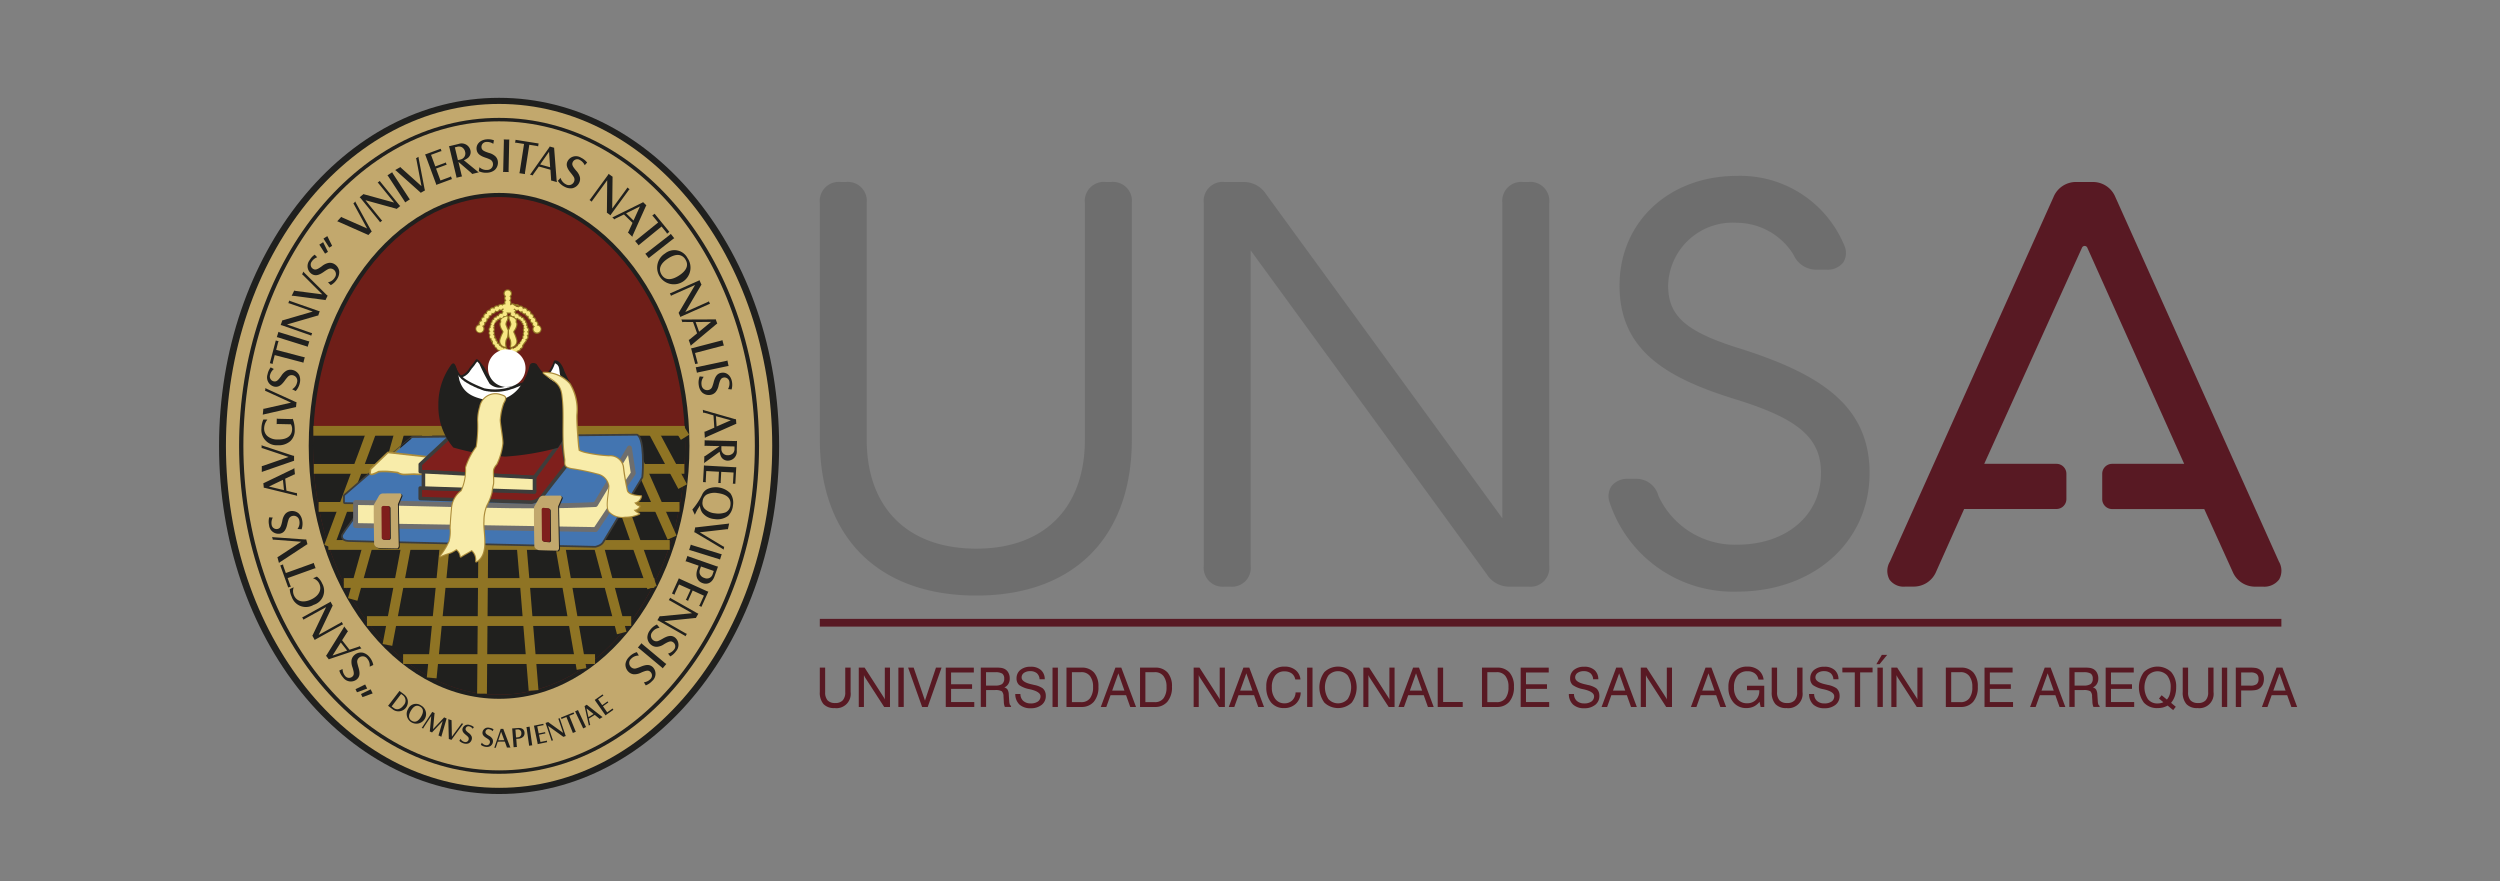 <svg id="Capa_1" data-name="Capa 1" xmlns="http://www.w3.org/2000/svg" viewBox="0 0 144.833 51.05"><rect x="0" y="0" width="144.833" height="51.05" fill="#808080" stroke="none"/><defs><style>.cls-1{fill:#6e6e6e;}.cls-1,.cls-10,.cls-11,.cls-12,.cls-13,.cls-14,.cls-16,.cls-17,.cls-18,.cls-19,.cls-2,.cls-20,.cls-4,.cls-5,.cls-6,.cls-7,.cls-8,.cls-9{fill-rule:evenodd;}.cls-2,.cls-3{fill:#581923;}.cls-4{fill:#20201e;}.cls-5{fill:#c2a86d;}.cls-6{fill:#6e1e18;}.cls-11,.cls-12,.cls-15,.cls-16,.cls-20,.cls-7,.cls-8{fill:none;}.cls-16,.cls-7{stroke:#8f7424;}.cls-7{stroke-miterlimit:22.926;stroke-width:0.567px;}.cls-13,.cls-14,.cls-15,.cls-8{stroke:#3d3d3b;stroke-width:0.208px;}.cls-11,.cls-12,.cls-13,.cls-14,.cls-15,.cls-16,.cls-20,.cls-8{stroke-linecap:round;stroke-linejoin:round;}.cls-9{fill:#4375b1;}.cls-10,.cls-14{fill:#f8ecaa;}.cls-11{stroke:#6e6e6e;stroke-width:0.284px;}.cls-12,.cls-20{stroke:#ab8b3a;}.cls-12{stroke-width:0.196px;}.cls-13,.cls-18{fill:#7f1f1c;}.cls-16,.cls-20{stroke-width:0.131px;}.cls-17{fill:#f7e884;}.cls-19{fill:#fff;}</style></defs><title>logo-unsa</title><path class="cls-1" d="M100.685,20.155c-3.024-.95-4.045-1.861-4.045-3.612a3.736,3.736,0,0,1,3.992-3.636,3.887,3.887,0,0,1,3.271,1.848,1.44,1.44,0,0,0,1.384.868h.518a1.145,1.145,0,0,0,.978-.418,1.031,1.031,0,0,0,.061-.99,6.521,6.521,0,0,0-6.212-4.026c-3.945,0-6.807,2.672-6.807,6.354,0,3.754,2.7,5.355,6.754,6.6,3.631,1.125,4.917,2.24,4.917,4.259,0,2.445-2,4.153-4.864,4.153a4.864,4.864,0,0,1-4.554-2.828,1.316,1.316,0,0,0-1.331-.987H94.36a1.182,1.182,0,0,0-.986.4,1.055,1.055,0,0,0-.123.965,7.535,7.535,0,0,0,7.381,5.17c4.45,0,7.679-2.89,7.679-6.871,0-4.02-3.048-5.806-7.626-7.251ZM88.54,10.544h-.291a1.1,1.1,0,0,0-1.214,1.214V30.024L73.36,11.266a1.539,1.539,0,0,0-1.374-.722H70.952a1.1,1.1,0,0,0-1.214,1.214V32.773a1.1,1.1,0,0,0,1.214,1.213h.291a1.094,1.094,0,0,0,1.213-1.213V14.506L86.131,33.264a1.539,1.539,0,0,0,1.374.722H88.54a1.094,1.094,0,0,0,1.213-1.213V11.758a1.1,1.1,0,0,0-1.213-1.214Zm-24.185,0h-.291a1.1,1.1,0,0,0-1.213,1.214V25.466c0,3.957-2.35,6.319-6.287,6.319-3.978,0-6.352-2.362-6.352-6.319V11.758A1.1,1.1,0,0,0,49,10.544h-.291a1.1,1.1,0,0,0-1.213,1.214V25.466c0,5.659,3.39,9.037,9.07,9.037,5.638,0,9.005-3.378,9.005-9.037V11.758A1.1,1.1,0,0,0,64.355,10.544Z"/><path class="cls-2" d="M132.027,32.537l-9.476-21.118a1.406,1.406,0,0,0-1.357-.875h-.873a1.406,1.406,0,0,0-1.359.882l-9.473,21.111a1.046,1.046,0,0,0-.022,1.045,1.012,1.012,0,0,0,.929.4h.42a1.406,1.406,0,0,0,1.359-.882l1.614-3.612h5.348a.577.577,0,0,0,.576-.576V27.447a.577.577,0,0,0-.576-.576h-4.184l5.668-12.529a.167.167,0,0,1,.3,0l5.615,12.529h-4.172a.577.577,0,0,0-.576.576v1.469a.577.577,0,0,0,.576.576H127.7l1.64,3.619a1.405,1.405,0,0,0,1.356.875h.388a1.078,1.078,0,0,0,.953-.416A1.035,1.035,0,0,0,132.027,32.537Z"/><rect class="cls-3" x="47.494" y="35.853" width="84.674" height="0.448"/><path class="cls-4" d="M28.913,5.667c8.96,0,16.224,9.028,16.224,20.165S37.873,46,28.913,46,12.69,36.968,12.69,25.832,19.953,5.667,28.913,5.667Z"/><path class="cls-5" d="M28.913,6.021c8.74,0,15.824,8.869,15.824,19.811s-7.084,19.81-15.824,19.81-15.824-8.87-15.824-19.81S20.174,6.021,28.913,6.021Z"/><path class="cls-4" d="M28.913,6.829c8.318,0,15.061,8.508,15.061,19s-6.743,19-15.061,19-15.061-8.507-15.061-19S20.6,6.829,28.913,6.829Z"/><path class="cls-5" d="M28.913,7.03c8.183,0,14.817,8.417,14.817,18.8s-6.634,18.8-14.817,18.8S14.1,36.215,14.1,25.831,20.73,7.03,28.913,7.03Z"/><path class="cls-4" d="M28.913,11.178c6.091,0,11.029,6.561,11.029,14.654S35,40.484,28.913,40.484s-11.028-6.56-11.028-14.652S22.822,11.178,28.913,11.178Z"/><path class="cls-6" d="M28.913,11.416c5.954,0,10.78,6.454,10.78,14.416s-4.826,14.414-10.78,14.414S18.134,33.793,18.134,25.832,22.96,11.416,28.913,11.416Z"/><path class="cls-4" d="M29.211,40.241c-.1,0-.2.005-.3.005h0c-.093,0-.186,0-.278,0h-.007c-5.821-.2-10.494-6.576-10.494-14.409q0-.473.023-.937H39.67c.014.31.023.622.023.937C39.693,33.66,35.026,40.03,29.211,40.241Z"/><path class="cls-7" d="M19.054,31.668l.036-.1c.27-.735.539-1.469.818-2.205s.539-1.469.818-2.2.544-1.469.813-2.205c.006-.021.014-.042.021-.063"/><path class="cls-7" d="M20.432,34.728l.266-.953q.3-1.1.617-2.2c.206-.735.407-1.469.617-2.205s.407-1.469.617-2.2.411-1.469.617-2.205c.006-.021.012-.042.016-.063"/><path class="cls-7" d="M22.445,37.363c.088-.461.175-.922.264-1.383.137-.735.279-1.469.416-2.2s.274-1.469.416-2.2.274-1.469.42-2.205.274-1.469.42-2.2.275-1.469.416-2.205l.009-.063"/><path class="cls-7" d="M25.009,39.272l.108-1.089c.073-.735.142-1.469.215-2.2s.146-1.469.219-2.2.142-1.469.215-2.2.146-1.469.219-2.205.147-1.469.224-2.2.142-1.469.215-2.205c0-.021.006-.042.008-.063"/><path class="cls-7" d="M27.925,40.186c.008-.668.012-1.335.016-2q.014-1.1.018-2.2c.01-.735.014-1.469.019-2.2s.009-1.469.018-2.2.009-1.469.018-2.205.014-1.469.023-2.2.009-1.469.018-2.205c0-.021,0-.042,0-.063"/><path class="cls-7" d="M30.912,40l-.147-1.815c-.059-.735-.123-1.469-.183-2.2s-.118-1.469-.178-2.2-.123-1.469-.187-2.2-.119-1.469-.178-2.205-.119-1.469-.179-2.2-.118-1.469-.178-2.205l-.007-.063"/><path class="cls-7" d="M33.689,38.757l-.1-.574c-.128-.735-.251-1.469-.379-2.2s-.251-1.469-.379-2.2-.256-1.469-.384-2.2-.256-1.469-.38-2.205-.251-1.469-.374-2.2-.256-1.469-.384-2.205c0-.021-.006-.042-.01-.063"/><path class="cls-7" d="M36.018,36.671l-.181-.691q-.287-1.1-.58-2.2c-.2-.734-.388-1.469-.585-2.2s-.384-1.469-.576-2.205-.388-1.469-.575-2.2-.389-1.469-.581-2.205c-.006-.021-.011-.042-.018-.063"/><path class="cls-7" d="M37.774,34.043l-.095-.268q-.392-1.1-.781-2.2c-.256-.735-.517-1.469-.777-2.205s-.517-1.469-.777-2.2-.517-1.469-.777-2.205l-.025-.063"/><path class="cls-7" d="M38.936,31.144c-.26-.592-.525-1.185-.787-1.778q-.492-1.1-.973-2.2c-.329-.735-.653-1.469-.982-2.205l-.028-.063"/><path class="cls-7" d="M39.548,28.191,39,27.163c-.4-.735-.786-1.469-1.179-2.205L37.79,24.9"/><path class="cls-7" d="M39.686,25.332l-.234-.374c-.012-.021-.026-.042-.04-.063"/><path class="cls-7" d="M23.353,38.183h11.12"/><path class="cls-7" d="M21.259,35.98H36.568"/><path class="cls-7" d="M19.917,33.775H37.91"/><path class="cls-7" d="M19.023,31.571H38.8"/><path class="cls-7" d="M18.46,29.366H39.366"/><path class="cls-7" d="M18.18,27.163H39.647"/><path class="cls-7" d="M18.154,24.958H39.673"/><path class="cls-8" d="M19.98,28.717l0,.379c4.964.041,10.143.353,14.522.131.61-1.083,1.355-2.194,1.966-3.277l.225,1.464-2.184,3.263c-4.669-.076-9.236-.153-13.906-.23.006-.174.013-.348.019-.522-.214.36-.532.72-.746,1.08,0,0-.1.26.306.283s14.3.338,14.3.338.323-.064.42-.245,2.129-3.522,2.129-3.522l.132-.225c.051-.454.106-2.174-.262-2.4l-13.013.133S20.586,28.188,19.98,28.717Z"/><path class="cls-9" d="M19.978,28.719l0,.379c4.963.04,10.142.352,14.521.131.611-1.083,1.355-2.194,1.967-3.277q.111.732.224,1.464-1.092,1.632-2.183,3.263L20.6,30.449l.018-.522c-.214.36-.531.72-.745,1.08,0,0-.1.259.306.283s14.3.338,14.3.338.323-.064.419-.245,2.129-3.522,2.129-3.522q.066-.114.132-.225c.052-.454.106-2.174-.261-2.4l-13.013.133S20.583,28.19,19.978,28.719Z"/><path class="cls-10" d="M20.6,29.112l0,1.335,13.906.232q1.092-1.631,2.183-3.263l-.207-1.352-.017-.112-.075.131-1.892,3.146C30.283,29.442,25.311,29.16,20.6,29.112Z"/><path class="cls-11" d="M20.6,29.112l0,1.335,13.906.232q1.092-1.631,2.183-3.263l-.207-1.352-.017-.112-.075.131-1.892,3.146C30.283,29.442,25.311,29.16,20.6,29.112Z"/><path class="cls-12" d="M24.926,26.532l-2.432-.273-.979.942-.029.219s0,.028.1.007a2.118,2.118,0,0,0,.334-.151,3.651,3.651,0,0,1,.666,0c.342.033.477.056.477.056a.648.648,0,0,0,.376.107c.229,0,.505-.028.651-.014a2.658,2.658,0,0,0,.356,0l.085-.094Z"/><path class="cls-10" d="M24.924,26.534l-2.433-.273-.979.942-.028.219s0,.027.1.006a2.027,2.027,0,0,0,.335-.15,3.642,3.642,0,0,1,.665,0c.343.033.477.056.477.056a.648.648,0,0,0,.376.107c.229,0,.506-.028.652-.014a2.641,2.641,0,0,0,.355,0l.086-.094Z"/><path class="cls-13" d="M26.025,25.343,24.349,26.9v.423c2.174.113,4.482.228,6.612.337l0,.833-6.616-.217,0,.607,6.465.209a1.169,1.169,0,0,0,.6-.316c.034-.085,1.39-1.8,1.39-1.8q-.115-.777-.23-1.554C30.344,25.458,28.259,25.3,26.025,25.343Z"/><path class="cls-14" d="M24.53,27.327l0,.949,6.435.217,0-.833C28.708,27.54,26.66,27.436,24.53,27.327Z"/><line class="cls-15" x1="30.961" y1="27.66" x2="32.584" y2="25.456"/><path class="cls-16" d="M29.625,18.134a.117.117,0,0,0-.017.061.12.12,0,0,0,.118.121.122.122,0,0,0,.07-.023l.012.009v.013a.119.119,0,0,0,.118.12.117.117,0,0,0,.08-.029l.017.01a.082.082,0,0,0,.082.079.086.086,0,0,0,.028,0l.02.014a.084.084,0,0,0,.083.081l.02,0,.012.013a.082.082,0,0,0-.012.041.084.084,0,0,0,.083.084.078.078,0,0,0-.019.051.083.083,0,0,1,.038.157.084.084,0,0,0,.054.079.115.115,0,0,0-.059.1.116.116,0,0,0,.062.105.117.117,0,0,0-.018.2.117.117,0,0,0-.047.191h-.008a2.58,2.58,0,0,1-.2.271.118.118,0,0,0,.01.05l-.019,0a.117.117,0,0,0-.118.116v.009h0a.117.117,0,0,0-.115.088.1.1,0,0,0-.024,0,.116.116,0,0,1-.182.049.118.118,0,0,0,0,.235.117.117,0,0,0,.11-.075.122.122,0,0,0,.072.026.117.117,0,0,0,.115-.089.1.1,0,0,0,.025,0,.116.116,0,0,0,.118-.116v-.009h0a.116.116,0,0,0,.107-.165l.02,0a2.475,2.475,0,0,1,.2-.272.118.118,0,0,0-.032-.082h.008a.116.116,0,0,0,.118-.116.112.112,0,0,0-.046-.094.117.117,0,0,0,.078-.11.115.115,0,0,0-.062-.1A.117.117,0,0,0,30.507,19l0-.015a.083.083,0,0,0,.02-.054.082.082,0,0,0-.069-.082l0-.008a.083.083,0,0,0-.047-.15.083.083,0,0,0-.065-.135.079.079,0,0,0-.04.01l0,0a.081.081,0,0,0,.024-.058.084.084,0,0,0-.083-.084.088.088,0,0,0-.052.018.067.067,0,0,0,0-.024.083.083,0,0,0-.082-.084.087.087,0,0,0-.04.009.117.117,0,0,1-.02-.021.12.12,0,0,0-.118-.12.119.119,0,0,0-.068.02l-.015-.006,0-.014a.121.121,0,0,0-.094-.118v-.01c.053-.018.085-.043.085-.07s-.039-.057-.1-.078l.012-.017a.124.124,0,0,0,.065-.041.135.135,0,0,0,.124.088.132.132,0,0,1,.227.086.133.133,0,0,0,.1-.047.289.289,0,0,0,0,.029.132.132,0,0,0,.131.133.13.13,0,0,0,.068-.018.154.154,0,0,0,0,.03.132.132,0,0,0,.131.133.134.134,0,0,0,.035,0,.126.126,0,0,0-.011.051.132.132,0,0,0,.131.133.153.153,0,0,0,.03,0,.128.128,0,0,0-.027.079.132.132,0,0,0,.131.133l.023,0a.125.125,0,0,0-.03.082A.133.133,0,0,0,31,18.9h.009a.205.205,0,0,0,.107.379.206.206,0,0,0,0-.411.222.222,0,0,0-.037,0,.13.13,0,0,0,.05-.1A.133.133,0,0,0,31,18.635l-.023,0a.131.131,0,0,0-.1-.215.145.145,0,0,0-.03,0,.128.128,0,0,0,.027-.079.133.133,0,0,0-.131-.133.2.2,0,0,0-.035,0,.119.119,0,0,0,.011-.051.133.133,0,0,0-.131-.133.134.134,0,0,0-.068.019.106.106,0,0,0,0-.031.131.131,0,0,0-.232-.086.136.136,0,0,0,0-.029.132.132,0,0,0-.13-.133.133.133,0,0,0-.1.041.132.132,0,0,0-.131-.127.135.135,0,0,0-.1.045.132.132,0,0,0-.237-.024.133.133,0,0,0-.045-.052.15.15,0,0,0,0-.037.136.136,0,0,0,0-.029.131.131,0,0,0,.012-.056.147.147,0,0,0-.07-.125.143.143,0,0,0,.072-.124.146.146,0,0,0-.053-.113.181.181,0,0,0,.09-.154.179.179,0,0,0-.123-.172.19.19,0,0,0-.063-.011.176.176,0,0,0-.151.266.193.193,0,0,0,.067.069.145.145,0,0,0-.056.113.147.147,0,0,0,.07.125.145.145,0,0,0-.072.124.135.135,0,0,0,.012.057.127.127,0,0,0,0,.028.105.105,0,0,0,0,.031.121.121,0,0,0-.043-.007.131.131,0,0,0-.124.085.129.129,0,0,0-.1-.047.132.132,0,0,0-.133.125.132.132,0,0,0-.229.088.133.133,0,0,0,0,.028.132.132,0,0,0-.234.083.153.153,0,0,0,0,.03.128.128,0,0,0-.067-.019.134.134,0,0,0-.124.182.1.1,0,0,0-.034-.005.132.132,0,0,0-.134.13.139.139,0,0,0,.026.08.1.1,0,0,0-.03,0,.132.132,0,0,0-.105.213l-.023,0a.132.132,0,0,0-.085.234.147.147,0,0,0-.036,0,.2.2,0,1,0,.11.033h.009a.133.133,0,0,0,.133-.131.134.134,0,0,0-.028-.083l.023,0a.132.132,0,0,0,.107-.211.1.1,0,0,0,.03,0,.131.131,0,0,0,.133-.13.14.14,0,0,0-.009-.051.186.186,0,0,0,.034,0,.131.131,0,0,0,.133-.13.1.1,0,0,0,0-.03.131.131,0,0,0,.068.019.133.133,0,0,0,.133-.131.143.143,0,0,0,0-.029.132.132,0,0,0,.234-.076.135.135,0,0,0,.1.043.13.13,0,0,0,.124-.086.137.137,0,0,0,.051.038.1.1,0,0,0,.02.028c-.053.018-.085.043-.085.07s.024.046.065.064l0,.018v.008a.118.118,0,0,0-.071.108V18.2l-.015.006a.12.12,0,0,0-.188.1.117.117,0,0,1-.02.021.076.076,0,0,0-.039-.01.082.082,0,0,0-.084.082.088.088,0,0,0,0,.024.084.084,0,0,0-.052-.018.083.083,0,0,0-.084.082.084.084,0,0,0,.023.058l0,0a.077.077,0,0,0-.04-.011.084.084,0,0,0-.084.083.087.087,0,0,0,.017.052.083.083,0,0,0-.051.149l0,.007a.085.085,0,0,0-.071.082.087.087,0,0,0,.019.054l0,.014a.117.117,0,0,0-.017.216.118.118,0,0,0-.065.1.12.12,0,0,0,.077.112.116.116,0,0,0,.067.211h.009a.119.119,0,0,0-.034.081.117.117,0,0,0,.09.115.1.1,0,0,0-.009.042.117.117,0,0,0,.117.118.061.061,0,0,0,.019,0,.118.118,0,0,0,.105.168h0v.008a.119.119,0,0,0,.116.119.1.1,0,0,0,.025,0,.619.619,0,0,1,.294.143.118.118,0,1,0,0-.235.114.114,0,0,0-.072.025.117.117,0,0,0-.108-.077.1.1,0,0,0-.025,0,.119.119,0,0,0-.114-.091h-.005v-.008a.117.117,0,0,0-.116-.119l-.02,0a.1.1,0,0,0,.012-.049.117.117,0,0,0-.09-.115.1.1,0,0,0,.009-.042.119.119,0,0,0-.117-.119H28.6a.12.12,0,0,0,.034-.082.118.118,0,0,0-.077-.111A.119.119,0,0,0,28.6,19.3a.117.117,0,0,0-.064-.105.118.118,0,0,0,.064-.1.116.116,0,0,0-.057-.1.083.083,0,0,0,.055-.078.08.08,0,0,0-.042-.073.409.409,0,0,1,.149-.217.07.07,0,0,0-.011-.042l.012-.011.021,0a.082.082,0,0,0,.083-.078l.022-.015a.076.076,0,0,0,.027.005.084.084,0,0,0,.084-.078l.016-.01a.119.119,0,0,0,.2-.087V18.3l.012-.008a.117.117,0,0,0,.069.023.12.12,0,0,0,.121-.118.118.118,0,0,0-.028-.078.072.072,0,0,0,.009-.02.987.987,0,0,0,.139.01.932.932,0,0,0,.12,0,.075.075,0,0,0,.021.034Zm-.27.426s-.106.177-.059.286a1.279,1.279,0,0,1,.072.191c.021.07.06.062.046.148a2.585,2.585,0,0,1-.028.3c-.032.143-.088.129-.112.311a.613.613,0,0,0,.019.291.326.326,0,0,1-.3-.41c.1-.338.181-.4.178-.459s-.047-.083-.1-.183-.106-.283-.049-.339-.029-.127.041-.217a.621.621,0,0,1,.3-.145c.087-.029,0,.222,0,.222Zm.2,0s.1.179.054.287a1.285,1.285,0,0,0-.076.191c-.022.069-.061.06-.049.147a2.389,2.389,0,0,0,.023.3c.029.143.086.131.106.313a.606.606,0,0,1-.024.291.326.326,0,0,0,.311-.405c-.092-.34-.174-.405-.169-.462s.048-.082.106-.181.111-.281.055-.338.032-.127-.037-.218a.617.617,0,0,0-.3-.15C29.475,18.309,29.56,18.561,29.56,18.561Z"/><path class="cls-17" d="M29.622,18.136a.127.127,0,0,0-.017.061.118.118,0,0,0,.118.12.122.122,0,0,0,.071-.022l.011.009v.013a.118.118,0,0,0,.118.12.119.119,0,0,0,.08-.029l.016.01a.083.083,0,0,0,.083.079.08.08,0,0,0,.027,0l.021.014a.083.083,0,0,0,.082.08.075.075,0,0,0,.021,0l.012.013a.073.073,0,0,0-.012.041.082.082,0,0,0,.082.084.083.083,0,0,0,.063.135.083.083,0,0,0,.01.151.12.12,0,0,0-.059.1.117.117,0,0,0,.063.105.119.119,0,0,0-.066.1.118.118,0,0,0,.047.1.116.116,0,0,0-.078.109.118.118,0,0,0,.032.082h-.008a.116.116,0,0,0-.111.158.116.116,0,0,0-.081.163l-.02,0a.117.117,0,0,0-.118.116v.009h0a.116.116,0,0,0-.114.088.107.107,0,0,0-.025,0,.116.116,0,0,0-.11.075.122.122,0,0,0-.072-.026.118.118,0,0,0,0,.235.118.118,0,0,0,.11-.075.122.122,0,0,0,.072.026.12.12,0,0,0,.115-.089l.024,0a.118.118,0,0,0,.119-.116v-.009h0a.117.117,0,0,0,.119-.116.114.114,0,0,0-.011-.049h.019a2.58,2.58,0,0,1,.2-.271.11.11,0,0,0-.032-.082h.009a.117.117,0,0,0,.118-.116.121.121,0,0,0-.046-.095.116.116,0,0,0,.015-.213A.118.118,0,0,0,30.505,19l0-.014a.083.083,0,0,0-.049-.136l0-.008a.081.081,0,0,0,.034-.066.082.082,0,0,0-.082-.084.083.083,0,0,0,.018-.051.082.082,0,0,0-.082-.084.08.08,0,0,0-.041.01l0,0a.086.086,0,0,0,.023-.058.083.083,0,0,0-.082-.084.078.078,0,0,0-.052.018.1.1,0,0,0,0-.025.085.085,0,0,0-.083-.084.084.084,0,0,0-.039.01.1.1,0,0,1-.021-.021.118.118,0,0,0-.118-.12.123.123,0,0,0-.068.02l-.014-.006V18.2a.119.119,0,0,0-.094-.118v-.01c.052-.018.084-.043.085-.07s-.039-.057-.1-.078a.1.1,0,0,0,.012-.017.134.134,0,0,0,.065-.041.132.132,0,0,0,.123.088.135.135,0,0,0,.1-.041.133.133,0,0,0,.131.127.131.131,0,0,0,.1-.047.143.143,0,0,0,0,.029.132.132,0,0,0,.2.115.1.1,0,0,0,0,.03.131.131,0,0,0,.13.133.129.129,0,0,0,.035,0,.145.145,0,0,0-.01.051.131.131,0,0,0,.13.133.155.155,0,0,0,.031,0,.13.13,0,0,0,.1.211.087.087,0,0,0,.023,0,.128.128,0,0,0-.029.082A.131.131,0,0,0,31,18.9h.009a.207.207,0,0,0-.1.172.206.206,0,0,0,.411,0,.207.207,0,0,0-.2-.207.219.219,0,0,0-.036,0A.132.132,0,0,0,31,18.637l-.023,0a.132.132,0,0,0-.1-.215.105.105,0,0,0-.031,0,.128.128,0,0,0,.027-.079.131.131,0,0,0-.13-.133.2.2,0,0,0-.035,0,.119.119,0,0,0,.01-.051.13.13,0,0,0-.2-.114.155.155,0,0,0,0-.031.132.132,0,0,0-.233-.086.289.289,0,0,0,0-.029.132.132,0,0,0-.228-.092.724.724,0,0,1-.354-.169.13.13,0,0,0-.114.063.137.137,0,0,0-.046-.053.1.1,0,0,0,.006-.036.136.136,0,0,0,0-.029.147.147,0,0,0,.011-.056.142.142,0,0,0-.07-.125.143.143,0,0,0,.072-.124.14.14,0,0,0-.053-.113.182.182,0,0,0-.095-.337.174.174,0,0,0-.177.173.17.17,0,0,0,.026.092.178.178,0,0,0,.066.07.145.145,0,0,0,.015.238.143.143,0,0,0-.072.124.121.121,0,0,0,.011.057.124.124,0,0,0,0,.027.166.166,0,0,0,0,.032.142.142,0,0,0-.042-.008.132.132,0,0,0-.124.086.129.129,0,0,0-.1-.047.131.131,0,0,0-.133.124.134.134,0,0,0-.1-.042.13.13,0,0,0-.133.13.136.136,0,0,0,0,.029.133.133,0,0,0-.235.083.154.154,0,0,0,0,.03.142.142,0,0,0-.068-.02.132.132,0,0,0-.123.183.1.1,0,0,0-.035,0,.131.131,0,0,0-.133.13.127.127,0,0,0,.026.079.153.153,0,0,0-.03,0,.131.131,0,0,0-.133.13.128.128,0,0,0,.028.083l-.023,0a.132.132,0,0,0-.085.234.155.155,0,0,0-.037,0,.205.205,0,1,0,.2.207.2.2,0,0,0-.093-.174h.009a.13.13,0,0,0,.133-.13.128.128,0,0,0-.028-.083l.023,0a.133.133,0,0,0,.108-.211.1.1,0,0,0,.03,0,.132.132,0,0,0,.133-.13.14.14,0,0,0-.01-.051.2.2,0,0,0,.035,0,.132.132,0,0,0,.133-.131.153.153,0,0,0,0-.03.128.128,0,0,0,.067.02.132.132,0,0,0,.133-.131.07.07,0,0,0,0-.029.132.132,0,0,0,.234-.076.133.133,0,0,0,.221-.043.127.127,0,0,0,.051.037.073.073,0,0,0,.019.029c-.052.018-.085.043-.085.07s.024.046.065.064l0,.018v.007a.12.12,0,0,0-.07.109v.013l-.014.006a.12.12,0,0,0-.188.1.165.165,0,0,1-.02.021.079.079,0,0,0-.04-.01.083.083,0,0,0-.084.082.061.061,0,0,0,0,.024.086.086,0,0,0-.052-.018.082.082,0,0,0-.084.082.085.085,0,0,0,.022.058l0,0a.081.081,0,0,0-.041-.011.083.083,0,0,0-.083.083.077.077,0,0,0,.017.051.084.084,0,0,0-.084.083.086.086,0,0,0,.033.067l0,.007a.083.083,0,0,0-.07.082.077.077,0,0,0,.019.053l-.005.015a.118.118,0,0,0-.017.216.117.117,0,0,0,.012.214.117.117,0,0,0,.068.212h.009a.113.113,0,0,0-.034.081.118.118,0,0,1,.081.157.116.116,0,0,0,.116.118.059.059,0,0,0,.019,0,.135.135,0,0,0-.011.049.117.117,0,0,0,.117.118h0v.009a.116.116,0,0,0,.116.118.106.106,0,0,0,.025,0,.117.117,0,0,0,.113.09.108.108,0,0,0,.072-.024.117.117,0,0,0,.227-.04.117.117,0,0,0-.116-.118.12.12,0,0,0-.072.024.117.117,0,0,0-.109-.076.1.1,0,0,0-.025,0,.117.117,0,0,0-.113-.091h0V20.03a.119.119,0,0,0-.117-.118l-.019,0a.118.118,0,0,0,.011-.05.117.117,0,0,0-.089-.115.115.115,0,0,0,.008-.041.117.117,0,0,0-.116-.119H28.6a.119.119,0,0,0,.033-.082.116.116,0,0,0-.076-.111.117.117,0,0,0-.015-.2.118.118,0,0,0,.006-.206.083.083,0,0,0,.056-.078.084.084,0,0,0-.042-.073.083.083,0,0,0,.082-.083.077.077,0,0,0-.017-.051.084.084,0,0,0,.084-.083.088.088,0,0,0-.011-.042l.012-.011.02,0a.083.083,0,0,0,.084-.078l.021-.015a.087.087,0,0,0,.028,0,.083.083,0,0,0,.083-.078l.017-.01a.124.124,0,0,0,.079.032.121.121,0,0,0,.121-.119V18.3l.012-.008a.13.13,0,0,0,.07.023.119.119,0,0,0,.092-.2.072.072,0,0,0,.009-.02,1.009,1.009,0,0,0,.139.01,1.163,1.163,0,0,0,.121,0,.079.079,0,0,0,.02.034Zm-.27.426s-.105.177-.059.286a1.239,1.239,0,0,1,.072.191c.022.07.061.061.047.148a2.42,2.42,0,0,1-.029.3c-.031.143-.088.129-.111.311a.585.585,0,0,0,.019.291.326.326,0,0,1-.3-.411c.1-.337.182-.4.178-.458s-.047-.083-.1-.183-.106-.283-.049-.339-.03-.127.04-.217a.621.621,0,0,1,.3-.145c.087-.029,0,.222,0,.222Zm.2,0s-.084-.252,0-.221a.608.608,0,0,1,.3.15c.069.091-.019.161.037.217s0,.239-.055.339-.1.124-.1.181.076.122.169.462a.326.326,0,0,1-.312.405.6.6,0,0,0,.025-.291c-.02-.182-.077-.17-.106-.313a2.4,2.4,0,0,1-.023-.3c-.013-.087.026-.078.049-.147a1.256,1.256,0,0,1,.075-.191C29.66,18.742,29.557,18.563,29.557,18.563Z"/><path class="cls-4" d="M31.5,28.753a.3.3,0,0,0-.225.171L31,29.4c-.029.051.012,2.284.012,2.284a.294.294,0,0,0,.265.225c.22.015,1.085.031,1.085.031a.194.194,0,0,0,.08-.168c-.01-.107-.051-2.4-.051-2.4l.2-.472a.109.109,0,0,0-.122-.15Z"/><path class="cls-5" d="M31.442,28.716a.3.3,0,0,0-.226.171l-.272.475c-.029.051.012,2.284.012,2.284a.3.3,0,0,0,.266.226c.22.014,1.085.03,1.085.03a.194.194,0,0,0,.079-.168c-.01-.107-.051-2.4-.051-2.4l.2-.473a.11.11,0,0,0-.122-.151Z"/><path class="cls-4" d="M31.543,29.442l.246.023a.134.134,0,0,1,.12.127l.016,1.725a.1.1,0,0,1-.118.1l-.245-.024a.133.133,0,0,1-.121-.126l-.016-1.725A.1.1,0,0,1,31.543,29.442Z"/><path class="cls-18" d="M31.5,29.421l.245.023a.133.133,0,0,1,.12.127L31.88,31.3a.1.1,0,0,1-.118.1l-.246-.023a.134.134,0,0,1-.12-.127l-.016-1.725A.1.1,0,0,1,31.5,29.421Z"/><path class="cls-4" d="M22.214,28.625a.3.3,0,0,0-.225.171l-.272.475c-.029.051.011,2.283.011,2.283a.3.3,0,0,0,.266.226c.22.014,1.085.03,1.085.03a.192.192,0,0,0,.08-.168c-.01-.107-.051-2.4-.051-2.4l.2-.472a.11.11,0,0,0-.123-.151Z"/><path class="cls-5" d="M22.16,28.587a.3.3,0,0,0-.226.172l-.272.475c-.029.05.012,2.284.012,2.284a.3.3,0,0,0,.266.225c.22.014,1.085.03,1.085.03a.192.192,0,0,0,.079-.167c-.01-.107-.051-2.4-.051-2.4l.2-.472a.11.11,0,0,0-.123-.151Z"/><path class="cls-4" d="M22.261,29.327l.245,0a.124.124,0,0,1,.121.118l.016,1.724a.114.114,0,0,1-.118.113l-.246-.006a.122.122,0,0,1-.12-.118l-.016-1.723A.113.113,0,0,1,22.261,29.327Z"/><path class="cls-18" d="M22.216,29.31l.245.005a.121.121,0,0,1,.12.118l.017,1.724a.113.113,0,0,1-.118.112l-.246,0a.122.122,0,0,1-.12-.118L22.1,29.422A.114.114,0,0,1,22.216,29.31Z"/><path class="cls-4" d="M26.335,21.81c.325-.065.571.007.9-.542a3.537,3.537,0,0,0,.332-.433c.079-.086.2.065.433.375.145.13.469,1.026.426.3.224.216.541.375,1,.794.462-.058.931-.109,1.408-.167.368-.209.714-.2,1.061-.786a2.067,2.067,0,0,0,.2-.455c.217-.072.448.144.6.6a9.268,9.268,0,0,0,.476.939c-.2.375-.441.736-.636,1.112l-2.548-.152c-.708.072-1.423.152-2.13.224q-.824-.574-1.625-1.148C26.263,22.243,26.3,22.026,26.335,21.81Z"/><path class="cls-19" d="M29.3,22.388l.086.043.1-.015h.043l.036-.007.043-.007h.043l.087-.014h.051l.043-.008.087-.014h.043L30,22.359l.094-.008.051-.014.079-.008h.043l.044-.007.05-.006.087-.008.043-.007.044-.007.094-.008.035-.007h.051l.087-.014.065-.007.057-.036.037-.008.029-.022.028-.014.036-.014.029-.015.036-.015.029-.014.037-.007.036-.021.036-.015.036-.015.036-.014.029-.014.036-.022L31.433,22l.036-.029.036-.022.036-.022.036-.021.036-.029.037-.037.036-.028.043-.029a1.954,1.954,0,0,0,.419-.729h.022l.014.007.014.007h.015l.007.014.014.008.015.014.021.007.015.015.014.014.015.022.014.022c.1.122.072.455.159.649.094.21.3.282.4.47l.015.021.014.029.015.029.014.022.014.029.015.021.007.022-.007.015c-1.372,2.62-5.343.389-6.888.274l.281-.361.007-.022.008-.014v-.044l.007-.021.007-.043v-.022l.007-.022v-.043l.008-.015.007-.022v-.042l.007-.022.007-.022v-.043l.007-.015v-.021l.007-.022v-.036l.03-.007h.057l.029-.007h.022l.036-.008.029-.007h.029l.029-.007.028-.007.036-.015.03-.007.036-.015.028-.014L26.9,21.8l.029-.015.036-.021.029-.022.036-.029.029-.021.036-.03.029-.036.036-.028.022-.037.036-.043.029-.051.036-.043.029-.043.022-.036.007-.008.029-.028.021-.029.022-.029.022-.022.029-.036.021-.029.022-.029.022-.036.021-.029.022-.029.022-.028.022-.03.021-.021.007-.014h.007l.015.014.022.021.021.022.022.029.029.029.021.036a10.363,10.363,0,0,0,.585,1.134A.867.867,0,0,0,29.3,22.388Z"/><path class="cls-4" d="M26.342,21.131c.246.506.26.8,1.712,1.365a3.026,3.026,0,0,0,1.819-.188c.231-.086.455-.174.686-.267-.021.245-.043.5-.065.743a6.108,6.108,0,0,1-1.783.621,2.9,2.9,0,0,1-1.509-.122l-.809-.982C26.371,21.911,26.357,21.521,26.342,21.131Z"/><path class="cls-19" d="M30.307,22.294a.024.024,0,0,1,.021-.008.235.235,0,0,1,.065-.021.007.007,0,0,1,.007-.007l-.007.007v.094a.026.026,0,0,0-.007.021v.065a.08.08,0,0,1-.007.022.11.11,0,0,1-.008.05v.08a.037.037,0,0,0-.007.022v.028a.083.083,0,0,0-.007.044v.058a.314.314,0,0,0-.05.021.324.324,0,0,0-.051.029c-.014,0-.029.014-.043.022a.25.25,0,0,0-.051.022.233.233,0,0,1-.043.021c-.022.007-.044.022-.051.022s-.036.014-.057.028a.311.311,0,0,1-.051.022c-.015,0-.036.014-.051.014-.014.015-.036.015-.05.03a.122.122,0,0,0-.051.014.265.265,0,0,0-.05.022c-.022.007-.036.014-.058.022a.126.126,0,0,0-.051.014c-.021.007-.036.014-.057.022s-.036.006-.051.021a.159.159,0,0,0-.05.015c-.015.007-.037.007-.058.014s-.036.014-.051.022-.036.007-.057.007a.529.529,0,0,1-.058.021c-.022.008-.036.008-.058.015s-.036.007-.058.014a.23.23,0,0,0-.057.015.146.146,0,0,1-.058.014.127.127,0,0,1-.058.015.147.147,0,0,1-.058.007.17.17,0,0,1-.057.014.248.248,0,0,1-.058.015.238.238,0,0,1-.058.014.281.281,0,0,1-.065.015c-.014,0-.029.007-.05.007s-.029.007-.037.014h-.05c-.015.008-.029.008-.044.015h-.043a.329.329,0,0,1-.036.007c-.022,0-.036,0-.043.007h-.224a.085.085,0,0,1-.044-.007h-.05a.093.093,0,0,0-.043-.007h-.044a.091.091,0,0,0-.043-.007.1.1,0,0,0-.051-.008c-.014,0-.028-.007-.043-.007a.093.093,0,0,0-.043-.007.1.1,0,0,0-.043-.007c-.022-.008-.037-.008-.051-.015a.093.093,0,0,1-.043-.007.113.113,0,0,0-.043-.007.129.129,0,0,0-.051-.015.1.1,0,0,1-.043-.014c-.015,0-.029-.007-.051-.007a.245.245,0,0,1-.044-.015.108.108,0,0,1-.043-.014c-.014,0-.028-.007-.05-.007s-.029-.008-.044-.015h-.014v-.007l-.029-.029a.088.088,0,0,0-.022-.029c-.007-.014-.021-.021-.028-.029a.131.131,0,0,1-.022-.036.782.782,0,0,0-.072-.086c-.015-.008-.015-.015-.022-.03l-.029-.028a.089.089,0,0,0-.029-.029c-.007-.007-.007-.022-.021-.029a.068.068,0,0,0-.029-.029.961.961,0,0,0-.065-.086c-.008-.015-.022-.022-.029-.037a.091.091,0,0,1-.022-.029.124.124,0,0,1-.029-.028c-.007-.008-.014-.022-.021-.029s-.015-.022-.022-.029a1,1,0,0,0-.079-.08c0-.014-.008-.021-.022-.036s-.014-.014-.022-.029l-.021-.021c-.008-.015-.022-.029-.022-.036a.055.055,0,0,1-.029-.029.618.618,0,0,1-.051-.058V22.3h0v-.065a.066.066,0,0,0-.007-.036v-.181a.046.046,0,0,0-.007-.029v-.209c0-.014,0-.022-.007-.029V21.7c.014.015.021.022.021.036a.233.233,0,0,1,.037.044.161.161,0,0,1,.028.036c.015.014.029.021.037.036l.043.044c.014.014.022.028.036.043s.036.029.05.043a.3.3,0,0,0,.051.036.281.281,0,0,0,.051.043c.014.015.036.03.05.044a.2.2,0,0,1,.065.036l.065.043c.029.015.051.029.072.037s.051.036.08.05.05.029.079.044.058.021.087.035.065.037.094.051.065.029.1.043a.416.416,0,0,1,.1.051c.043.007.079.029.115.036s.08.036.123.051.094.036.137.05a.225.225,0,0,0,.072.014c.022.008.044.008.066.015s.043.007.064.007a.21.21,0,0,1,.065.014h.065c.015.008.044.008.058.015h.123c.022,0,.043.007.058.007H28.8a.131.131,0,0,1,.051-.007h.065c.014,0,.036-.007.058-.007a.127.127,0,0,1,.058-.008c.021,0,.036-.007.057-.007a.147.147,0,0,1,.058-.007c.015-.007.036-.007.051-.014a.2.2,0,0,0,.065-.008.134.134,0,0,0,.05-.014c.022,0,.036-.007.058-.007s.029-.007.05-.015.036-.007.058-.014a.122.122,0,0,1,.051-.014.093.093,0,0,1,.043-.015.173.173,0,0,1,.058-.022c.014,0,.036-.014.05-.014s.036-.015.058-.015a.378.378,0,0,1,.051-.021.137.137,0,0,1,.05-.015c.015-.014.036-.014.051-.029a.026.026,0,0,0,.021-.007c.015-.007.044-.014.058-.022a.039.039,0,0,1,.022-.007c.022-.014.043-.014.065-.028a.024.024,0,0,0,.021-.008l.065-.021a.026.026,0,0,1,.022-.008.121.121,0,0,1,.065-.022c0-.007.015-.013.015-.013C30.27,22.308,30.285,22.3,30.307,22.294Z"/><path class="cls-4" d="M26.162,21.1a3.872,3.872,0,0,0-.765,2.426,3.63,3.63,0,0,0,.866,2.4,14.031,14.031,0,0,0,3,.527,15.282,15.282,0,0,0,3.061-.512c1.213-1.8.751-2.607.39-3.307a2.185,2.185,0,0,0-.455-.441A2.86,2.86,0,0,1,31.094,21.1c-.087-.072-.325-.144-.412.072a3.367,3.367,0,0,1-.635,1.329,2.033,2.033,0,0,1-1.7.729c-.643-.18-1.437-.252-1.733-1.206C26.393,20.9,26.278,21.023,26.162,21.1Z"/><path class="cls-19" d="M29.354,20.243a1.087,1.087,0,1,1-1.084,1.083A1.085,1.085,0,0,1,29.354,20.243Z"/><path class="cls-20" d="M32.582,22.849c.168,1.187-.036,2.355.168,3.733.035.237-.131.449.4.536a13.716,13.716,0,0,1,1.488.312.872.872,0,0,1,.673.708c.017.33-.228,1.241,0,1.494a1.022,1.022,0,0,0,.894.3,1.967,1.967,0,0,0,.819-.168.644.644,0,0,1-.307-.232.355.355,0,0,0,.331-.2c-.109-.011-.179-.069-.3-.218a.455.455,0,0,0,.387-.364s-.694,0-.808-.308a13.662,13.662,0,0,1-.241-1.42.745.745,0,0,0-.794-.586,8.049,8.049,0,0,1-1.391-.194,1.686,1.686,0,0,1-.363-.132l-.038-.246s-.128-1.446-.1-1.856a2.83,2.83,0,0,0-.4-1.763,1.944,1.944,0,0,0-1.5-.642C31.966,22.006,32.475,22.1,32.582,22.849Z"/><path class="cls-10" d="M32.579,22.851c.168,1.187-.035,2.354.169,3.733.035.237-.132.449.394.535a14.014,14.014,0,0,1,1.489.313.872.872,0,0,1,.673.708c.017.33-.228,1.241,0,1.494a1.02,1.02,0,0,0,.893.3,1.967,1.967,0,0,0,.82-.169.63.63,0,0,1-.307-.231.352.352,0,0,0,.33-.2c-.108-.011-.178-.069-.3-.218a.455.455,0,0,0,.387-.364s-.7,0-.809-.308a13.635,13.635,0,0,1-.24-1.42.745.745,0,0,0-.8-.586,8.017,8.017,0,0,1-1.39-.194,1.771,1.771,0,0,1-.364-.132l-.037-.246s-.129-1.446-.1-1.856a2.834,2.834,0,0,0-.4-1.763,1.947,1.947,0,0,0-1.5-.642C31.964,22.008,32.473,22.1,32.579,22.851Z"/><path class="cls-20" d="M26.109,30.586a2.247,2.247,0,0,1-.061.781,3.854,3.854,0,0,1-.529.857c.533-.254.463-.111.924-.417a.622.622,0,0,1,.252.434c.172-.12.461-.262.634-.381a.723.723,0,0,1,.259.665c.751-.428.365-1.675.418-2.331a2.376,2.376,0,0,1,.177-.935,3.156,3.156,0,0,0,.286-.718,5.029,5.029,0,0,1,.091-.5c.034-.2-.036-.72.017-.873a.858.858,0,0,1,.182-.286,3.679,3.679,0,0,0,.344-1.2c0-.376-.175-1.206-.148-1.4a3.564,3.564,0,0,1,.2-.94c.2-.321.114-.377-.157-.452a.892.892,0,0,0-1.173.683,2.7,2.7,0,0,0-.12.757,7.865,7.865,0,0,1-.083,1.563,4,4,0,0,0-.618,1.191,2.892,2.892,0,0,1-.262,1.366,1.356,1.356,0,0,0-.552,1.025C26.123,30.149,26.109,30.586,26.109,30.586Z"/><path class="cls-10" d="M26.107,30.588a2.3,2.3,0,0,1-.061.781,3.861,3.861,0,0,1-.529.856c.532-.253.463-.11.924-.416a.619.619,0,0,1,.251.433c.173-.119.462-.261.634-.38a.721.721,0,0,1,.259.665c.752-.428.366-1.676.418-2.331a2.393,2.393,0,0,1,.178-.935,3.261,3.261,0,0,0,.286-.718,4.753,4.753,0,0,1,.091-.5c.034-.2-.037-.72.016-.873a.881.881,0,0,1,.182-.287,3.675,3.675,0,0,0,.345-1.2c0-.376-.176-1.2-.149-1.4a3.542,3.542,0,0,1,.2-.941c.2-.32.113-.376-.157-.451a.893.893,0,0,0-1.174.683,2.741,2.741,0,0,0-.12.757,7.9,7.9,0,0,1-.082,1.563,3.968,3.968,0,0,0-.618,1.191,2.919,2.919,0,0,1-.262,1.366,1.352,1.352,0,0,0-.552,1.024C26.121,30.151,26.107,30.588,26.107,30.588Z"/><path class="cls-4" d="M23.142,40.019a.187.187,0,0,1-.026.045l-.6.785a.185.185,0,0,1-.037.037l.3.231a.545.545,0,0,0,.622-.895l-.267-.2Zm-.454.907.549-.722.1.072a.39.39,0,0,1,.041.589c-.175.231-.388.287-.566.151l-.119-.09Zm1.7-.058a.562.562,0,1,1-.744.2.5.5,0,0,1,.744-.2Zm-.043.073c.192.115.208.315.046.586s-.346.345-.535.232-.212-.317-.047-.593.344-.341.536-.225Zm.638.553-.079.84a.078.078,0,0,1-.007.031l0,.009.14.063,0-.008a.1.1,0,0,1,.023-.032l.587-.623-.231.788a.084.084,0,0,1-.007.019.063.063,0,0,1-.013.021l.177.08a.4.4,0,0,1,.008-.049l.284-.974.006-.014,0-.01,0-.011-.15-.068,0,.009a.111.111,0,0,1-.016.024l-.618.654.084-.891a.248.248,0,0,1,.012-.041l-.149-.068-.013.028-.006.015-.551.84c-.008.011-.015.018-.034.04l.089.041a.365.365,0,0,0,.015-.039l0-.005.441-.669Zm.984.168a.417.417,0,0,1,.006.059L26,42.767a.206.206,0,0,1,0,.045l.16.051a.293.293,0,0,1,.022-.04l.624-.852a.194.194,0,0,1,.035-.036l-.1-.031a.109.109,0,0,1-.019.039l-.543.735-.018-.908a.164.164,0,0,1,0-.037l0-.009-.2-.062Zm.645,1.258.068-.117a.348.348,0,0,0,.222.178.19.19,0,0,0,.247-.133.174.174,0,0,0-.04-.165,1.518,1.518,0,0,0-.134-.119c-.16-.13-.209-.23-.177-.359a.318.318,0,0,1,.422-.2.545.545,0,0,1,.232.118l-.061.1a.376.376,0,0,0-.2-.141.166.166,0,0,0-.213.114c-.022.087.01.137.167.262a.494.494,0,0,1,.17.19.282.282,0,0,1,.015.192.339.339,0,0,1-.192.228.431.431,0,0,1-.251.006.58.58,0,0,1-.274-.154Zm1.245.231a.585.585,0,0,0,.291.118.425.425,0,0,0,.248-.039.335.335,0,0,0,.162-.249.287.287,0,0,0-.039-.189.5.5,0,0,0-.193-.167c-.172-.1-.209-.15-.2-.239a.167.167,0,0,1,.2-.14.375.375,0,0,1,.217.114l.048-.111a.578.578,0,0,0-.245-.088.319.319,0,0,0-.393.257c-.016.132.046.224.221.333a1.371,1.371,0,0,1,.148.1.171.171,0,0,1,.06.158.19.19,0,0,1-.228.163.346.346,0,0,1-.242-.148l-.053.125Zm.983-.185.406-.005.108.3a.1.1,0,0,1,.008.045l.213,0a.193.193,0,0,1-.027-.046l-.38-1a.182.182,0,0,1-.008-.036l-.157,0a.208.208,0,0,1-.008.039l-.344,1.009a.244.244,0,0,1-.022.047l.1,0a.135.135,0,0,1,.006-.046l.1-.3Zm.026-.08.165-.494.183.489-.348.005Zm1.036-.079.115-.009c.246-.019.385-.151.37-.35s-.155-.289-.375-.273l-.345.027a.208.208,0,0,1,.01.051l.075.983a.2.2,0,0,1,0,.053l.2-.015a.21.21,0,0,1-.012-.052l-.031-.415Zm-.007-.083-.035-.456.113-.009a.2.2,0,0,1,.23.207.226.226,0,0,1-.085.211.247.247,0,0,1-.125.039l-.1.008Zm.6-.6a.187.187,0,0,1,.014.051l.138.976a.223.223,0,0,1,0,.052l.192-.027a.176.176,0,0,1-.014-.051l-.137-.975a.159.159,0,0,1,0-.053l-.193.027Zm.432-.082a.184.184,0,0,1,.017.05l.2.965a.241.241,0,0,1,0,.053l.553-.114-.019-.094a.255.255,0,0,1-.059.02l-.309.064-.086-.42.312-.064a.192.192,0,0,1,.058-.007l-.017-.086a.18.18,0,0,1-.058.018l-.311.064-.084-.408.319-.066a.144.144,0,0,1,.051,0l-.018-.086-.552.113Zm.823.005.267.792a.228.228,0,0,0,.023.047l-.091.031a.23.23,0,0,0-.01-.051l-.316-.934a.2.2,0,0,0-.023-.047l.164-.056a.074.074,0,0,0,.031.03l.83.6-.262-.775a.158.158,0,0,0-.023-.047l.091-.031a.142.142,0,0,0,.011.051l.316.937a.119.119,0,0,0,.024.044l-.15.051-.011-.012-.025-.02-.846-.608Zm.746-.479.038.092a.262.262,0,0,1,.06-.033l.22-.089.356.876a.16.16,0,0,1,.013.051l.18-.073a.2.2,0,0,1-.025-.046l-.356-.877.219-.089a.251.251,0,0,1,.065-.017l-.037-.093-.733.3Zm.816-.352.176-.084a.141.141,0,0,0,.017.05l.423.89a.174.174,0,0,0,.028.045l-.175.083a.209.209,0,0,0-.017-.05l-.423-.89a.208.208,0,0,0-.029-.044Zm.8.414.344-.214.245.2a.124.124,0,0,1,.031.035l.181-.112a.187.187,0,0,1-.046-.026l-.846-.662a.148.148,0,0,1-.025-.025l-.133.082a.188.188,0,0,1,.013.038l.229,1.042a.249.249,0,0,1,.005.05l.087-.054a.135.135,0,0,1-.019-.043l-.066-.307Zm-.02-.082-.114-.508.41.325-.3.183Zm.356-.995.462-.324.051.073a.127.127,0,0,0-.047.022l-.266.187.239.341.26-.182a.162.162,0,0,0,.045-.04l.051.072a.222.222,0,0,0-.051.03l-.261.183.245.351.259-.181a.243.243,0,0,0,.046-.043l.055.079-.463.324a.209.209,0,0,0-.025-.046l-.565-.807A.167.167,0,0,0,34.457,40.549Z"/><path class="cls-4" d="M21.473,39.934l-.56.274.087.178.59-.215-.117-.237Zm-.318-.281.116.238-.589.214-.087-.177.56-.275Zm.472-1.123a.992.992,0,0,0-.238-.483.723.723,0,0,0-.363-.234.574.574,0,0,0-.493.135.5.5,0,0,0-.166.286.879.879,0,0,0,.056.436c.1.33.1.431-.016.534a.288.288,0,0,1-.414-.046.649.649,0,0,1-.148-.4l-.188.089a.97.97,0,0,0,.214.392.549.549,0,0,0,.8.12c.17-.152.2-.341.1-.681a2.411,2.411,0,0,1-.075-.3.3.3,0,0,1,.1-.273.325.325,0,0,1,.478.051.593.593,0,0,1,.142.468l.211-.1Zm-1.379-.889.513-.17a.246.246,0,0,0,.069-.04l.109.139a.394.394,0,0,0-.086.018l-1.738.583a.326.326,0,0,0-.062.031l-.166-.213a.292.292,0,0,0,.04-.049l.975-1.566a.345.345,0,0,0,.034-.084l.225.288a.2.2,0,0,0-.053.059l-.29.455.43.549Zm-.136.049-.848.289.479-.76.369.471Zm-1.648-.912.771-1.618c.01-.018.017-.034.025-.049l.016-.022-.131-.238a.184.184,0,0,1-.067.053l-1.487.822a.278.278,0,0,1-.085.034l.081.145a.29.29,0,0,1,.073-.053l1.231-.681-.759,1.588a.131.131,0,0,1-.04.061l.144.26a.327.327,0,0,1,.074-.053l1.482-.82a.386.386,0,0,1,.084-.034l-.08-.145a.354.354,0,0,1-.073.054l-1.259.7Zm-1.679-2.65.23-.106a.626.626,0,0,0,.021.482c.162.349.539.435.99.226s.633-.565.473-.911a.576.576,0,0,0-.365-.315l.224-.1a1,1,0,0,1,.307.4.852.852,0,0,1-.5,1.239.865.865,0,0,1-1.266-.47,1.078,1.078,0,0,1-.11-.438Zm-.091-.09.162-.058a.506.506,0,0,1-.054-.106l-.137-.383,1.53-.551a.357.357,0,0,1,.089-.02l-.114-.314a.3.3,0,0,1-.08.04l-1.531.551-.138-.384A.482.482,0,0,1,16.4,32.7l-.162.058.46,1.28Zm-.535-1.427-.089-.342a.035.035,0,0,0,.017,0,.2.2,0,0,0,.056-.029l1.306-.855-1.567-.119a.173.173,0,0,0-.073.008l-.044-.169a.315.315,0,0,0,.086.018l1.811.13a.36.36,0,0,0,.077-.006l.073.281a.261.261,0,0,0-.068.038l-1.5.986a.517.517,0,0,0-.08.061Zm1.313-1.946a1,1,0,0,0,.032-.538.73.73,0,0,0-.2-.383.581.581,0,0,0-.5-.127.5.5,0,0,0-.286.167.868.868,0,0,0-.166.406c-.075.337-.128.424-.279.455a.287.287,0,0,1-.337-.244.646.646,0,0,1,.067-.416l-.207-.016a.97.97,0,0,0-.009.447.548.548,0,0,0,.635.5c.222-.047.34-.2.421-.543a2.214,2.214,0,0,1,.084-.3.3.3,0,0,1,.225-.185.326.326,0,0,1,.39.282.592.592,0,0,1-.109.477l.234.016Zm-.879-2.24-.071-.693.488-.23a.215.215,0,0,1,.077-.022l-.037-.363a.337.337,0,0,1-.074.053l-1.66.8a.227.227,0,0,1-.06.021l.027.268a.351.351,0,0,1,.069.007l1.78.435a.4.4,0,0,1,.082.031l-.018-.176a.257.257,0,0,1-.079,0l-.524-.131Zm-.142-.03-.871-.209.811-.386.06.595Zm-1.285-1.042,0-.354a.044.044,0,0,0,.016,0,.266.266,0,0,0,.062-.014l1.476-.512-1.491-.5a.159.159,0,0,0-.073-.01l0-.175a.307.307,0,0,0,.08.039l1.724.568a.487.487,0,0,0,.076.013l0,.29a.247.247,0,0,0-.075.02l-1.7.589a.557.557,0,0,0-.092.04Zm.093-3.055a1.339,1.339,0,0,0-.113.52.89.89,0,0,0,.95.977,1.01,1.01,0,0,0,.73-.245.842.842,0,0,0,.248-.641,1.71,1.71,0,0,0-.115-.649.225.225,0,0,1-.113.018l-.721-.017a.362.362,0,0,1-.09-.013l-.007.326a.3.3,0,0,1,.09-.009l.733.016a.511.511,0,0,1,.072.291c-.009.385-.309.6-.817.588a.875.875,0,0,1-.625-.205.577.577,0,0,1-.178-.447.832.832,0,0,1,.189-.5l-.233-.005Zm-.041-.269a.467.467,0,0,1,.1-.03l1.754-.4a.259.259,0,0,1,.077-.012l.029-.289a.462.462,0,0,1-.074-.021l-1.652-.752a.367.367,0,0,1-.074-.048l-.018.174a.182.182,0,0,1,.072.018l1.427.657-1.522.347a.258.258,0,0,1-.063.008l-.016,0-.036.352Zm1.915-1.373-.209-.106a.592.592,0,0,0,.286-.4.325.325,0,0,0-.249-.411.3.3,0,0,0-.28.083,2.338,2.338,0,0,0-.192.24c-.21.286-.377.38-.6.336a.548.548,0,0,1-.39-.707.981.981,0,0,1,.182-.408l.185.095a.657.657,0,0,0-.224.357.288.288,0,0,0,.214.357c.152.029.235-.029.435-.311a.878.878,0,0,1,.312-.309.508.508,0,0,1,.329-.042.577.577,0,0,1,.406.31.724.724,0,0,1,.034.431,1,1,0,0,1-.239.482Zm-1.5-1.616.166.043a.479.479,0,0,1,.016-.117l.1-.394,1.574.412a.309.309,0,0,1,.084.034l.084-.324a.308.308,0,0,1-.089-.012L16,20.27l.1-.394a.525.525,0,0,1,.043-.107l-.166-.044-.344,1.315Zm.4-1.5.1-.319a.272.272,0,0,0,.082.037l1.617.5a.3.3,0,0,0,.089.016l-.1.319a.348.348,0,0,0-.083-.037l-1.616-.505a.336.336,0,0,0-.089-.016Zm.6-.744,1.72-.5c.02,0,.037-.01.053-.014l.028,0,.089-.257a.179.179,0,0,1-.084-.015l-1.6-.561a.254.254,0,0,1-.081-.04l-.055.157a.3.3,0,0,1,.089.019l1.328.464-1.689.493a.137.137,0,0,1-.072.01l-.1.281a.342.342,0,0,1,.089.019l1.6.559a.356.356,0,0,1,.081.04l.055-.156a.315.315,0,0,1-.089-.019L16.633,18.8Zm.262-1.658a.584.584,0,0,1,.1,0l1.784.234a.26.26,0,0,1,.076.016l.127-.26a.579.579,0,0,1-.062-.046l-1.288-1.28a.326.326,0,0,1-.053-.07L17.5,15.9a.16.16,0,0,1,.061.042l1.111,1.111-1.548-.2a.264.264,0,0,1-.062-.015.03.03,0,0,1-.014-.01l-.155.318Zm2.268-.619L19,16.355a.588.588,0,0,0,.4-.284.325.325,0,0,0-.1-.47.3.3,0,0,0-.291-.01,2.179,2.179,0,0,0-.26.165c-.29.2-.479.238-.676.125a.549.549,0,0,1-.141-.8.977.977,0,0,1,.3-.327l.144.149a.652.652,0,0,0-.327.267.286.286,0,0,0,.088.406c.134.077.232.048.512-.154a.867.867,0,0,1,.394-.192.5.5,0,0,1,.325.066.577.577,0,0,1,.285.425.718.718,0,0,1-.107.418,1,1,0,0,1-.382.38Zm-.667-2.35.335.525L19,14.592l-.279-.562-.223.143Zm.243-.348.223-.142.279.562-.167.106-.335-.526Zm.791-1a.519.519,0,0,1,.095.033l1.645.728a.3.3,0,0,1,.069.036l.2-.214a.363.363,0,0,1-.046-.061l-.875-1.591a.379.379,0,0,1-.032-.082l-.117.129a.156.156,0,0,1,.046.057l.752,1.38-1.428-.632a.246.246,0,0,1-.055-.031.058.058,0,0,1-.01-.013l-.239.261ZM21.171,11.6l.907,1.116a.323.323,0,0,0,.065.063l-.128.1a.415.415,0,0,0-.048-.076L20.9,11.49a.362.362,0,0,0-.066-.063l.231-.187a.132.132,0,0,0,.067.028l1.7.467-.887-1.092a.359.359,0,0,0-.066-.063l.129-.1a.262.262,0,0,0,.048.077l1.071,1.319a.177.177,0,0,0,.065.056l-.212.172-.025-.013-.052-.015L21.171,11.6Zm1.273-1.44a.3.3,0,0,1,.058.069l.927,1.418a.321.321,0,0,1,.039.081l.28-.182a.3.3,0,0,1-.058-.07l-.927-1.418a.282.282,0,0,1-.039-.081l-.28.183Zm.451-.307a.469.469,0,0,1,.08.061l1.343,1.2a.321.321,0,0,1,.055.057l.251-.144a.524.524,0,0,1-.026-.072l-.344-1.783a.3.3,0,0,1-.005-.088l-.151.086a.182.182,0,0,1,.026.07l.293,1.543L23.251,9.738a.313.313,0,0,1-.043-.046.113.113,0,0,1-.006-.016l-.307.175Zm1.725-.9.909-.335.052.142a.224.224,0,0,0-.086.017l-.524.193.247.672.512-.188a.311.311,0,0,0,.093-.047l.053.142a.347.347,0,0,0-.1.028l-.514.189.255.691.508-.188a.446.446,0,0,0,.1-.05l.057.155-.911.337a.32.32,0,0,0-.021-.089l-.587-1.589a.317.317,0,0,0-.041-.08Zm1.937.424.735.633a.274.274,0,0,1,.057.07l.4-.1a.225.225,0,0,1-.091-.053l-.786-.644a.952.952,0,0,0,.189-.1.435.435,0,0,0,.19-.484.525.525,0,0,0-.69-.358l-.554.133a.441.441,0,0,1,.032.085l.394,1.647a.308.308,0,0,1,.011.09l.327-.079a.322.322,0,0,1-.032-.084l-.181-.757Zm-.028-.1-.177-.741.129-.03a.363.363,0,0,1,.27.019.4.4,0,0,1,.193.265.356.356,0,0,1-.272.452l-.143.035Zm1.207.642.04-.231a.593.593,0,0,0,.464.156.325.325,0,0,0,.319-.36.3.3,0,0,0-.162-.242,2.218,2.218,0,0,0-.287-.113c-.334-.115-.473-.248-.5-.473-.033-.3.2-.542.561-.582a.971.971,0,0,1,.444.053l-.037.205a.642.642,0,0,0-.408-.108.288.288,0,0,0-.277.31c.017.153.1.216.426.323a.869.869,0,0,1,.387.206.5.5,0,0,1,.138.3.578.578,0,0,1-.177.48.723.723,0,0,1-.4.16,1.008,1.008,0,0,1-.533-.086Zm1.446-1.832a.428.428,0,0,1,.009.09l-.039,1.693a.383.383,0,0,1-.013.09l.334.007a.268.268,0,0,1-.009-.089L29.5,8.176a.29.29,0,0,1,.013-.09l-.334-.007Zm.686.016-.026.169a.44.44,0,0,1,.118.005l.4.062-.25,1.607a.35.35,0,0,1-.025.087l.33.052a.31.31,0,0,1,0-.091l.25-1.607.4.063a.5.5,0,0,1,.111.031l.026-.169L29.868,8.1Zm1.347,1.546-.313.44a.231.231,0,0,0-.032.073l-.17-.048a.434.434,0,0,0,.059-.065l1.055-1.5a.361.361,0,0,0,.032-.061l.26.073a.247.247,0,0,0,0,.063l.142,1.839a.311.311,0,0,0,.022.088l-.352-.1a.185.185,0,0,0,.008-.079l-.036-.538-.671-.188Zm.08-.12.577.161-.064-.9-.513.735Zm1.026.947a.992.992,0,0,0,.407.354.719.719,0,0,0,.425.076.576.576,0,0,0,.4-.315.5.5,0,0,0,.042-.328.868.868,0,0,0-.22-.38c-.222-.265-.257-.36-.19-.5a.286.286,0,0,1,.4-.118.648.648,0,0,1,.289.307l.14-.154a.978.978,0,0,0-.349-.28.548.548,0,0,0-.783.2c-.1.2-.05.39.173.665a2.457,2.457,0,0,1,.184.247.3.3,0,0,1,.01.291.327.327,0,0,1-.462.137.6.6,0,0,1-.312-.376l-.155.174Zm2.857-.033-.018,1.792c0,.021,0,.039,0,.055l-.005.027.22.16a.173.173,0,0,1,.038-.076l1-1.372a.267.267,0,0,1,.062-.066l-.134-.1a.353.353,0,0,1-.043.079l-.831,1.137.02-1.76a.121.121,0,0,1,.011-.072l-.241-.176a.331.331,0,0,1-.044.079l-1,1.368a.317.317,0,0,1-.062.066l.134.1a.324.324,0,0,1,.044-.079l.848-1.162Zm.968,1.982-.486.237a.23.23,0,0,0-.062.049l-.127-.123a.423.423,0,0,0,.083-.03l1.643-.811a.282.282,0,0,0,.057-.038l.194.188a.242.242,0,0,0-.034.053l-.755,1.684a.4.4,0,0,0-.023.087l-.261-.255a.227.227,0,0,0,.045-.065l.225-.49-.5-.486Zm.128-.067.8-.4-.372.818-.429-.417Zm1.645.026-.133.108a.449.449,0,0,1,.085.083l.258.315L36.867,13.91a.323.323,0,0,1-.076.048l.211.259a.3.3,0,0,1,.063-.065l1.261-1.028.257.316a.512.512,0,0,1,.061.1l.133-.109-.858-1.054Zm.938,1.166a.386.386,0,0,1-.064.064L37.46,14.651a.342.342,0,0,1-.078.046l.206.264a.278.278,0,0,1,.064-.065l1.333-1.044a.3.3,0,0,1,.078-.047l-.206-.263Zm.971,1.4a.966.966,0,1,1-1.3-.266.857.857,0,0,1,1.3.266Zm-.123.079c.208.323.081.646-.375.938s-.8.268-1-.051-.086-.649.379-.948c.442-.284.789-.263,1,.061Zm.562,1.481-.908,1.545c-.011.017-.019.033-.029.046l-.018.021.111.249a.168.168,0,0,1,.071-.047l1.552-.691a.283.283,0,0,1,.087-.027l-.067-.151a.368.368,0,0,1-.078.047l-1.286.572.893-1.516a.139.139,0,0,1,.046-.058l-.121-.272a.337.337,0,0,1-.078.047l-1.547.689a.426.426,0,0,1-.087.027l.067.151a.36.36,0,0,1,.078-.047l1.314-.585Zm-.117,2.146.235.656-.417.341a.2.2,0,0,1-.069.04l.123.343a.354.354,0,0,1,.059-.068L41.5,18.781a.285.285,0,0,1,.053-.033l-.091-.254a.347.347,0,0,1-.068.01l-1.833.008a.484.484,0,0,1-.087-.01l.06.166a.223.223,0,0,1,.077-.017Zm.144,0,.9-.008-.693.571-.2-.563Zm-.017,2.438-.24-.918a.3.3,0,0,0,.086-.012l1.642-.429a.389.389,0,0,0,.084-.034l.085.323a.376.376,0,0,0-.09.012l-1.579.413.135.514a.225.225,0,0,0,.037.089l-.16.042Zm1.863-.212a.341.341,0,0,1-.086.03l-1.656.352a.422.422,0,0,1-.091.008l.07.326a.3.3,0,0,1,.085-.029l1.657-.352a.268.268,0,0,1,.09-.008l-.069-.327Zm-1.605.925.233.024a.6.6,0,0,0-.124.473.325.325,0,0,0,.381.294.3.3,0,0,0,.231-.178,2.365,2.365,0,0,0,.093-.293c.092-.342.215-.49.438-.53.3-.054.554.158.619.52a.977.977,0,0,1-.023.446l-.207-.022a.65.65,0,0,0,.08-.414.286.286,0,0,0-.328-.255c-.152.027-.208.111-.294.446a.859.859,0,0,1-.179.4.488.488,0,0,1-.292.158.574.574,0,0,1-.49-.143.719.719,0,0,1-.187-.389,1,1,0,0,1,.049-.537Zm.8,2.269.047.7-.495.214a.2.2,0,0,1-.077.019l.025.365a.356.356,0,0,1,.075-.051l1.686-.748a.275.275,0,0,1,.061-.018l-.018-.269a.353.353,0,0,1-.069-.009L40.8,23.771a.441.441,0,0,1-.081-.034l.012.177a.224.224,0,0,1,.079,0l.52.148Zm.141.035.863.237-.823.36-.04-.6Zm.209,1.737-.8.549a.288.288,0,0,1-.082.037l-.009.41a.229.229,0,0,1,.075-.074l.822-.6a.927.927,0,0,0,.052.209.435.435,0,0,0,.42.308.524.524,0,0,0,.521-.576l.013-.569a.461.461,0,0,1-.09.009l-1.693-.039a.332.332,0,0,1-.09-.013l-.007.337a.313.313,0,0,1,.09-.009l.778.018Zm.106,0,.761.017,0,.132a.361.361,0,0,1-.087.257.406.406,0,0,1-.306.119.357.357,0,0,1-.368-.379l0-.146Zm.863,1.213a.3.3,0,0,1-.091.006l-1.691-.093a.326.326,0,0,1-.089-.016l-.054.97.166.009a.394.394,0,0,1-.008-.107l.029-.541.735.04-.03.547a.371.371,0,0,1-.014.1l.152.008a.293.293,0,0,1-.006-.105l.03-.543.715.039-.031.558a.221.221,0,0,1-.018.086l.151.009.054-.968Zm-2.4,2.766a3.027,3.027,0,0,1,.174-.348c.031-.044.06-.091.089-.138.011-.019.022-.037.033-.058a.805.805,0,0,0,.135.417.986.986,0,0,0,.7.37,1.031,1.031,0,0,0,.8-.188.965.965,0,0,0,.277-.595.949.949,0,0,0-.143-.7,1.187,1.187,0,0,0-1.334-.258.668.668,0,0,0-.315.343,3.982,3.982,0,0,1-.56.847l.144.3Zm2.062-.554a.513.513,0,0,1-.277.408,1.216,1.216,0,0,1-.62.057,1,1,0,0,1-.587-.254.477.477,0,0,1-.129-.433.5.5,0,0,1,.242-.4,1.027,1.027,0,0,1,.631-.084c.544.072.792.309.74.7Zm-.072,1.051a.507.507,0,0,1-.1.019l-1.787.206a.306.306,0,0,1-.078,0l-.06.283a.507.507,0,0,1,.071.029l1.56.929a.384.384,0,0,1,.069.055l.036-.17a.171.171,0,0,1-.069-.027l-1.347-.809,1.551-.178a.279.279,0,0,1,.064,0,.087.087,0,0,1,.015.006l.074-.346Zm-.432,1.777-.1.319a.279.279,0,0,0-.083-.037l-1.616-.5a.272.272,0,0,0-.09-.016l.1-.319a.394.394,0,0,0,.082.038l1.617.5a.336.336,0,0,0,.089.016Zm-1.338.67-.066.188c-.14.4-.028.711.3.824.3.106.563-.045.688-.4l.2-.561a.411.411,0,0,1-.088-.019l-1.6-.56a.39.39,0,0,1-.081-.039l-.112.318a.269.269,0,0,1,.09.016l.676.236Zm.135.048.743.259-.064.183a.348.348,0,0,1-.485.22.389.389,0,0,1-.274-.28.424.424,0,0,1,.025-.224l.055-.158Zm.428,1.455-.4.882-.138-.062a.251.251,0,0,0,.049-.074l.231-.509-.652-.3-.226.5a.289.289,0,0,0-.032.1l-.139-.064a.33.33,0,0,0,.05-.088l.227-.5-.67-.3-.225.494a.426.426,0,0,0-.031.1l-.151-.069.4-.885a.3.3,0,0,0,.077.047l1.542.7a.31.31,0,0,0,.087.027Zm-.954,1.253L38.3,35.7c-.02,0-.038,0-.054,0l-.028,0-.135.236a.166.166,0,0,1,.08.03l1.476.842a.3.3,0,0,1,.072.055l.082-.144a.325.325,0,0,1-.084-.035l-1.221-.7,1.751-.177a.125.125,0,0,1,.072,0l.148-.258a.37.37,0,0,1-.083-.035L38.9,34.679a.338.338,0,0,1-.072-.054l-.083.144a.306.306,0,0,1,.084.035l1.249.713Zm-2.019.661.147.182a.591.591,0,0,0-.423.246.326.326,0,0,0,.061.478.3.3,0,0,0,.289.037,2.259,2.259,0,0,0,.273-.141c.308-.176.5-.193.685-.063a.548.548,0,0,1,.068.8.983.983,0,0,1-.333.3l-.129-.163a.643.643,0,0,0,.35-.235A.288.288,0,0,0,39,37.21c-.127-.088-.226-.068-.524.107a.852.852,0,0,1-.41.155.5.5,0,0,1-.318-.095.572.572,0,0,1-.244-.448.716.716,0,0,1,.143-.407,1,1,0,0,1,.416-.344Zm.54,2.276a.4.4,0,0,1-.076-.049l-1.3-1.087a.367.367,0,0,1-.061-.067l-.215.257a.269.269,0,0,1,.076.049l1.3,1.087a.266.266,0,0,1,.062.066l.215-.256Zm-1.71-.684a1,1,0,0,0-.457.287.723.723,0,0,0-.2.385.58.58,0,0,0,.184.477.5.5,0,0,0,.3.135.864.864,0,0,0,.426-.1c.319-.136.42-.142.534-.038a.286.286,0,0,1,0,.415.641.641,0,0,1-.377.188l.107.178a.973.973,0,0,0,.369-.253.549.549,0,0,0,.037-.807c-.168-.153-.359-.161-.687-.027a2.289,2.289,0,0,1-.289.105.3.3,0,0,1-.282-.075.325.325,0,0,1,0-.481.6.6,0,0,1,.451-.19Z"/><polygon class="cls-2" points="108.703 38.478 109.02 37.939 109.33 37.939 108.889 38.478 108.703 38.478 108.703 38.478"/><path class="cls-2" d="M47.494,40.092V38.678h.31V40.1a.684.684,0,0,0,.143.476.574.574,0,0,0,.437.152.565.565,0,0,0,.438-.155.668.668,0,0,0,.146-.473V38.678h.31v1.414a.826.826,0,0,1-.928.929.831.831,0,0,1-.644-.232,1.014,1.014,0,0,1-.212-.7Z"/><path class="cls-2" d="M49.751,40.957V38.678h.339l1.065,1.655c.025.038.044.07.063.1a.9.9,0,0,1,.042.092V38.678h.3v2.279h-.337l-1.087-1.68a.6.6,0,0,1-.044-.079.731.731,0,0,1-.042-.089v1.848Z"/><polygon class="cls-2" points="52.046 40.957 52.046 38.678 52.357 38.678 52.357 40.957 52.046 40.957 52.046 40.957"/><polygon class="cls-2" points="53.422 40.957 52.61 38.678 52.931 38.678 53.587 40.586 54.224 38.678 54.547 38.678 53.745 40.957 53.422 40.957 53.422 40.957"/><polygon class="cls-2" points="54.791 40.957 54.791 38.678 56.417 38.678 56.417 38.96 55.099 38.96 55.099 39.642 56.316 39.642 56.316 39.908 55.099 39.908 55.099 40.672 56.443 40.672 56.443 40.957 54.791 40.957 54.791 40.957"/><path class="cls-2" d="M58.5,40.808a.7.7,0,0,1-.032-.18l-.025-.374a.637.637,0,0,0-.07-.3.308.308,0,0,0-.19-.127.519.519,0,0,0,.235-.206.577.577,0,0,0,.079-.314.673.673,0,0,0-.076-.33.515.515,0,0,0-.219-.222.669.669,0,0,0-.18-.06,1.875,1.875,0,0,0-.318-.019h-.884v2.279h.308v-.976h.5a.753.753,0,0,1,.408.067.418.418,0,0,1,.1.3l.019.3v.01a.807.807,0,0,0,.06.3h.358v-.063A.151.151,0,0,1,58.5,40.808Zm-.44-1.182a.694.694,0,0,1-.406.092h-.53v-.774h.53a.746.746,0,0,1,.412.083.343.343,0,0,1,.111.288A.376.376,0,0,1,58.057,39.626Z"/><path class="cls-2" d="M58.817,40.206h.3a.526.526,0,0,0,.165.4.627.627,0,0,0,.428.146.707.707,0,0,0,.419-.111.362.362,0,0,0,.152-.3q0-.262-.574-.4a.437.437,0,0,1-.051-.012,1.555,1.555,0,0,1-.615-.244.5.5,0,0,1-.149-.384.614.614,0,0,1,.222-.491.9.9,0,0,1,.593-.184.859.859,0,0,1,.6.193.7.7,0,0,1,.219.533h-.3a.5.5,0,0,0-.156-.349.578.578,0,0,0-.383-.12.6.6,0,0,0-.365.1.312.312,0,0,0-.136.266c0,.174.187.308.564.393.057.013.1.022.13.032l.032.006a1.341,1.341,0,0,1,.488.191.509.509,0,0,1,.14.19.625.625,0,0,1,.047.247.648.648,0,0,1-.234.523.98.98,0,0,1-.641.2.935.935,0,0,1-.647-.21.838.838,0,0,1-.247-.6Z"/><polygon class="cls-2" points="60.976 40.957 60.976 38.678 61.287 38.678 61.287 40.957 60.976 40.957 60.976 40.957"/><path class="cls-2" d="M63.382,38.963a.923.923,0,0,0-.729-.285h-.868v2.279h.855a.916.916,0,0,0,.733-.307,1.288,1.288,0,0,0,.263-.866A1.2,1.2,0,0,0,63.382,38.963Zm-.237,1.493a.615.615,0,0,1-.517.222H62.1V38.941h.533a.612.612,0,0,1,.513.222.993.993,0,0,1,.178.637A1.045,1.045,0,0,1,63.145,40.456Z"/><path class="cls-2" d="M64.961,38.678h-.342l-.847,2.279h.32l.245-.681h.9l.241.681h.336Zm-.529,1.331.358-1,.352,1Z"/><path class="cls-2" d="M67.643,38.963a.923.923,0,0,0-.729-.285h-.869v2.279H66.9a.914.914,0,0,0,.732-.307,1.283,1.283,0,0,0,.264-.866A1.2,1.2,0,0,0,67.643,38.963Zm-.238,1.493a.611.611,0,0,1-.516.222h-.533V38.941h.533a.612.612,0,0,1,.513.222,1,1,0,0,1,.178.637A1.039,1.039,0,0,1,67.405,40.456Z"/><path class="cls-2" d="M69.152,40.957V38.678h.339l1.065,1.655c.026.038.045.07.064.1a.709.709,0,0,1,.041.092V38.678h.3v2.279H70.62l-1.088-1.68a.738.738,0,0,1-.044-.079.728.728,0,0,1-.041-.089v1.848Z"/><path class="cls-2" d="M72.376,38.678h-.342l-.847,2.279h.32l.245-.681h.9l.241.681h.336Zm-.529,1.331.358-1,.352,1Z"/><path class="cls-2" d="M75.055,40.111h.3a.928.928,0,0,1-.285.663.959.959,0,0,1-.682.247.931.931,0,0,1-.754-.33,1.381,1.381,0,0,1-.273-.907,1.226,1.226,0,0,1,.285-.852,1,1,0,0,1,.774-.314.979.979,0,0,1,.634.2.777.777,0,0,1,.285.546h-.3a.547.547,0,0,0-.206-.349.7.7,0,0,0-.422-.12.643.643,0,0,0-.539.244,1.083,1.083,0,0,0-.19.684,1.045,1.045,0,0,0,.2.669.638.638,0,0,0,.526.254.632.632,0,0,0,.46-.174.676.676,0,0,0,.19-.46Z"/><polygon class="cls-2" points="75.727 40.957 75.727 38.678 76.038 38.678 76.038 40.957 75.727 40.957 75.727 40.957"/><path class="cls-2" d="M78.311,38.935a1.15,1.15,0,0,0-1.586,0,1.5,1.5,0,0,0,0,1.769,1.15,1.15,0,0,0,1.586,0,1.515,1.515,0,0,0,0-1.769ZM78.076,40.5a.754.754,0,0,1-1.116,0,1.257,1.257,0,0,1,0-1.37.754.754,0,0,1,1.116,0,1.273,1.273,0,0,1,0,1.37Z"/><path class="cls-2" d="M78.983,40.957V38.678h.339l1.065,1.655c.025.038.045.07.063.1a.9.9,0,0,1,.042.092V38.678h.3v2.279H80.45l-1.087-1.68a.6.6,0,0,1-.044-.079.731.731,0,0,1-.042-.089v1.848Z"/><path class="cls-2" d="M82.207,38.678h-.342l-.847,2.279h.32l.244-.681h.9l.242.681h.335Zm-.529,1.331.358-1,.352,1Z"/><polygon class="cls-2" points="83.291 40.957 83.291 38.678 83.605 38.678 83.605 40.669 84.74 40.669 84.74 40.957 83.291 40.957 83.291 40.957"/><path class="cls-2" d="M87.453,38.963a.923.923,0,0,0-.729-.285h-.868v2.279h.856a.915.915,0,0,0,.732-.307,1.288,1.288,0,0,0,.263-.866A1.2,1.2,0,0,0,87.453,38.963Zm-.237,1.493a.615.615,0,0,1-.517.222h-.533V38.941H86.7a.612.612,0,0,1,.513.222.993.993,0,0,1,.178.637A1.045,1.045,0,0,1,87.216,40.456Z"/><polygon class="cls-2" points="88.097 40.957 88.097 38.678 89.723 38.678 89.723 38.96 88.405 38.96 88.405 39.642 89.622 39.642 89.622 39.908 88.405 39.908 88.405 40.672 89.749 40.672 89.749 40.957 88.097 40.957 88.097 40.957"/><path class="cls-2" d="M90.887,40.206h.3a.525.525,0,0,0,.164.4.627.627,0,0,0,.428.146.707.707,0,0,0,.419-.111.362.362,0,0,0,.152-.3c0-.175-.19-.308-.574-.4a.437.437,0,0,1-.051-.012,1.542,1.542,0,0,1-.614-.244.493.493,0,0,1-.149-.384.616.616,0,0,1,.221-.491.9.9,0,0,1,.593-.184.859.859,0,0,1,.6.193.7.7,0,0,1,.219.533h-.3a.492.492,0,0,0-.155-.349.58.58,0,0,0-.384-.12.6.6,0,0,0-.364.1.311.311,0,0,0-.137.266c0,.174.187.308.565.393.057.013.1.022.129.032l.032.006a1.356,1.356,0,0,1,.489.191.517.517,0,0,1,.139.19.608.608,0,0,1,.048.247.649.649,0,0,1-.235.523.979.979,0,0,1-.64.2.931.931,0,0,1-.647-.21.834.834,0,0,1-.247-.6Z"/><path class="cls-2" d="M93.974,38.678h-.342l-.847,2.279h.321l.244-.681h.9l.241.681h.336Zm-.529,1.331.358-1,.352,1Z"/><path class="cls-2" d="M95.055,40.957V38.678h.339l1.066,1.655c.025.038.044.07.063.1a.709.709,0,0,1,.041.092V38.678h.3v2.279h-.336l-1.087-1.68a.6.6,0,0,1-.045-.079.728.728,0,0,1-.041-.089v1.848Z"/><path class="cls-2" d="M99.148,38.678h-.342l-.847,2.279h.32l.244-.681h.9l.241.681H100Zm-.53,1.331.359-1,.352,1Z"/><path class="cls-2" d="M101.938,40.653a.944.944,0,0,1-.33.276,1.014,1.014,0,0,1-.438.092.946.946,0,0,1-.748-.33,1.273,1.273,0,0,1-.288-.869,1.241,1.241,0,0,1,.3-.881,1.038,1.038,0,0,1,.8-.323,1,1,0,0,1,.637.2.82.82,0,0,1,.3.552h-.3a.541.541,0,0,0-.206-.355.67.67,0,0,0-.425-.127.713.713,0,0,0-.577.241,1.035,1.035,0,0,0-.206.685,1.023,1.023,0,0,0,.2.681.681.681,0,0,0,.558.247.7.7,0,0,0,.516-.2.726.726,0,0,0,.191-.529v-.029h-.713v-.257h1v1.23H102l-.066-.3Z"/><path class="cls-2" d="M102.641,40.092V38.678h.311V40.1a.684.684,0,0,0,.143.476.574.574,0,0,0,.437.152.565.565,0,0,0,.438-.155.668.668,0,0,0,.145-.473V38.678h.311v1.414a.826.826,0,0,1-.929.929.828.828,0,0,1-.643-.232,1.009,1.009,0,0,1-.213-.7Z"/><path class="cls-2" d="M104.8,40.206h.3a.522.522,0,0,0,.165.4.625.625,0,0,0,.428.146.7.7,0,0,0,.418-.111.359.359,0,0,0,.152-.3c0-.175-.19-.308-.573-.4a.392.392,0,0,1-.051-.012,1.542,1.542,0,0,1-.615-.244.493.493,0,0,1-.149-.384.614.614,0,0,1,.222-.491.9.9,0,0,1,.593-.184.86.86,0,0,1,.6.193.7.7,0,0,1,.218.533h-.294a.5.5,0,0,0-.156-.349.579.579,0,0,0-.383-.12.6.6,0,0,0-.365.1.31.31,0,0,0-.136.266c0,.174.187.308.564.393.057.013.1.022.13.032l.032.006a1.341,1.341,0,0,1,.488.191.506.506,0,0,1,.139.19.608.608,0,0,1,.048.247.646.646,0,0,1-.235.523.977.977,0,0,1-.64.2.933.933,0,0,1-.647-.21.838.838,0,0,1-.247-.6Z"/><polygon class="cls-2" points="107.454 40.957 107.454 38.954 106.734 38.954 106.734 38.678 108.484 38.678 108.484 38.954 107.764 38.954 107.764 40.957 107.454 40.957 107.454 40.957"/><polygon class="cls-2" points="108.766 40.957 108.766 38.678 109.077 38.678 109.077 40.957 108.766 40.957 108.766 40.957"/><path class="cls-2" d="M109.571,40.957V38.678h.339l1.065,1.655c.026.038.045.07.064.1a.709.709,0,0,1,.041.092V38.678h.3v2.279h-.336l-1.087-1.68a.6.6,0,0,1-.045-.079.728.728,0,0,1-.041-.089v1.848Z"/><path class="cls-2" d="M114.326,38.963a.923.923,0,0,0-.729-.285h-.869v2.279h.857a.915.915,0,0,0,.732-.307,1.288,1.288,0,0,0,.263-.866A1.2,1.2,0,0,0,114.326,38.963Zm-.238,1.493a.611.611,0,0,1-.516.222h-.533V38.941h.533a.612.612,0,0,1,.513.222.993.993,0,0,1,.178.637A1.039,1.039,0,0,1,114.088,40.456Z"/><polygon class="cls-2" points="114.97 40.957 114.97 38.678 116.596 38.678 116.596 38.96 115.278 38.96 115.278 39.642 116.495 39.642 116.495 39.908 115.278 39.908 115.278 40.672 116.622 40.672 116.622 40.957 114.97 40.957 114.97 40.957"/><path class="cls-2" d="M118.8,38.678h-.343l-.847,2.279h.321l.244-.681h.9l.241.681h.336Zm-.53,1.331.358-1,.352,1Z"/><path class="cls-2" d="M121.564,40.808a.62.62,0,0,1-.032-.18l-.025-.374a.662.662,0,0,0-.07-.3.308.308,0,0,0-.19-.127.516.516,0,0,0,.234-.206.577.577,0,0,0,.08-.314.685.685,0,0,0-.076-.33.515.515,0,0,0-.219-.222.664.664,0,0,0-.181-.06,1.862,1.862,0,0,0-.317-.019h-.885v2.279h.308v-.976h.5a.757.757,0,0,1,.409.067.414.414,0,0,1,.1.3l.019.3v.01a.822.822,0,0,0,.061.3h.358v-.063A.148.148,0,0,1,121.564,40.808Zm-.441-1.182a.692.692,0,0,1-.406.092h-.529v-.774h.529a.746.746,0,0,1,.412.083.343.343,0,0,1,.111.288A.376.376,0,0,1,121.123,39.626Z"/><polygon class="cls-2" points="121.988 40.957 121.988 38.678 123.615 38.678 123.615 38.96 122.296 38.96 122.296 39.642 123.513 39.642 123.513 39.908 122.296 39.908 122.296 40.672 123.64 40.672 123.64 40.957 121.988 40.957 121.988 40.957"/><path class="cls-2" d="M126,40.317a1.63,1.63,0,0,0,.073-.5,1.273,1.273,0,0,0-.286-.881,1.145,1.145,0,0,0-1.585,0,1.5,1.5,0,0,0,0,1.769,1.023,1.023,0,0,0,.793.317,1.4,1.4,0,0,0,.308-.035,1.248,1.248,0,0,0,.275-.111l.32.263.153-.193-.273-.228A1.26,1.26,0,0,0,126,40.317Zm-.3-.089a.767.767,0,0,1-.165.3l-.305-.25-.152.193.251.209a.511.511,0,0,1-.155.054.777.777,0,0,1-.178.019.677.677,0,0,1-.558-.247,1.257,1.257,0,0,1,0-1.37.754.754,0,0,1,1.116,0,1.053,1.053,0,0,1,.2.685A1.464,1.464,0,0,1,125.7,40.228Z"/><path class="cls-2" d="M126.452,40.092V38.678h.311V40.1a.684.684,0,0,0,.142.476.576.576,0,0,0,.438.152.564.564,0,0,0,.437-.155.664.664,0,0,0,.146-.473V38.678h.311v1.414a.827.827,0,0,1-.929.929.828.828,0,0,1-.643-.232,1.009,1.009,0,0,1-.213-.7Z"/><polygon class="cls-2" points="128.719 40.957 128.719 38.678 129.029 38.678 129.029 40.957 128.719 40.957 128.719 40.957"/><path class="cls-2" d="M131.084,38.989a.506.506,0,0,0-.216-.225.562.562,0,0,0-.19-.067,1.86,1.86,0,0,0-.311-.019h-.84v2.279h.311V40h.469a2.042,2.042,0,0,0,.364-.022.5.5,0,0,0,.194-.07.588.588,0,0,0,.219-.232.764.764,0,0,0,.072-.335A.8.8,0,0,0,131.084,38.989Zm-.349.646a.611.611,0,0,1-.377.086h-.52v-.764h.542a.54.54,0,0,1,.355.089.35.35,0,0,1,.108.292A.362.362,0,0,1,130.735,39.635Z"/><path class="cls-2" d="M132.23,38.678h-.343l-.847,2.279h.321l.244-.681h.9l.241.681h.336Zm-.53,1.331.358-1,.352,1Z"/></svg>